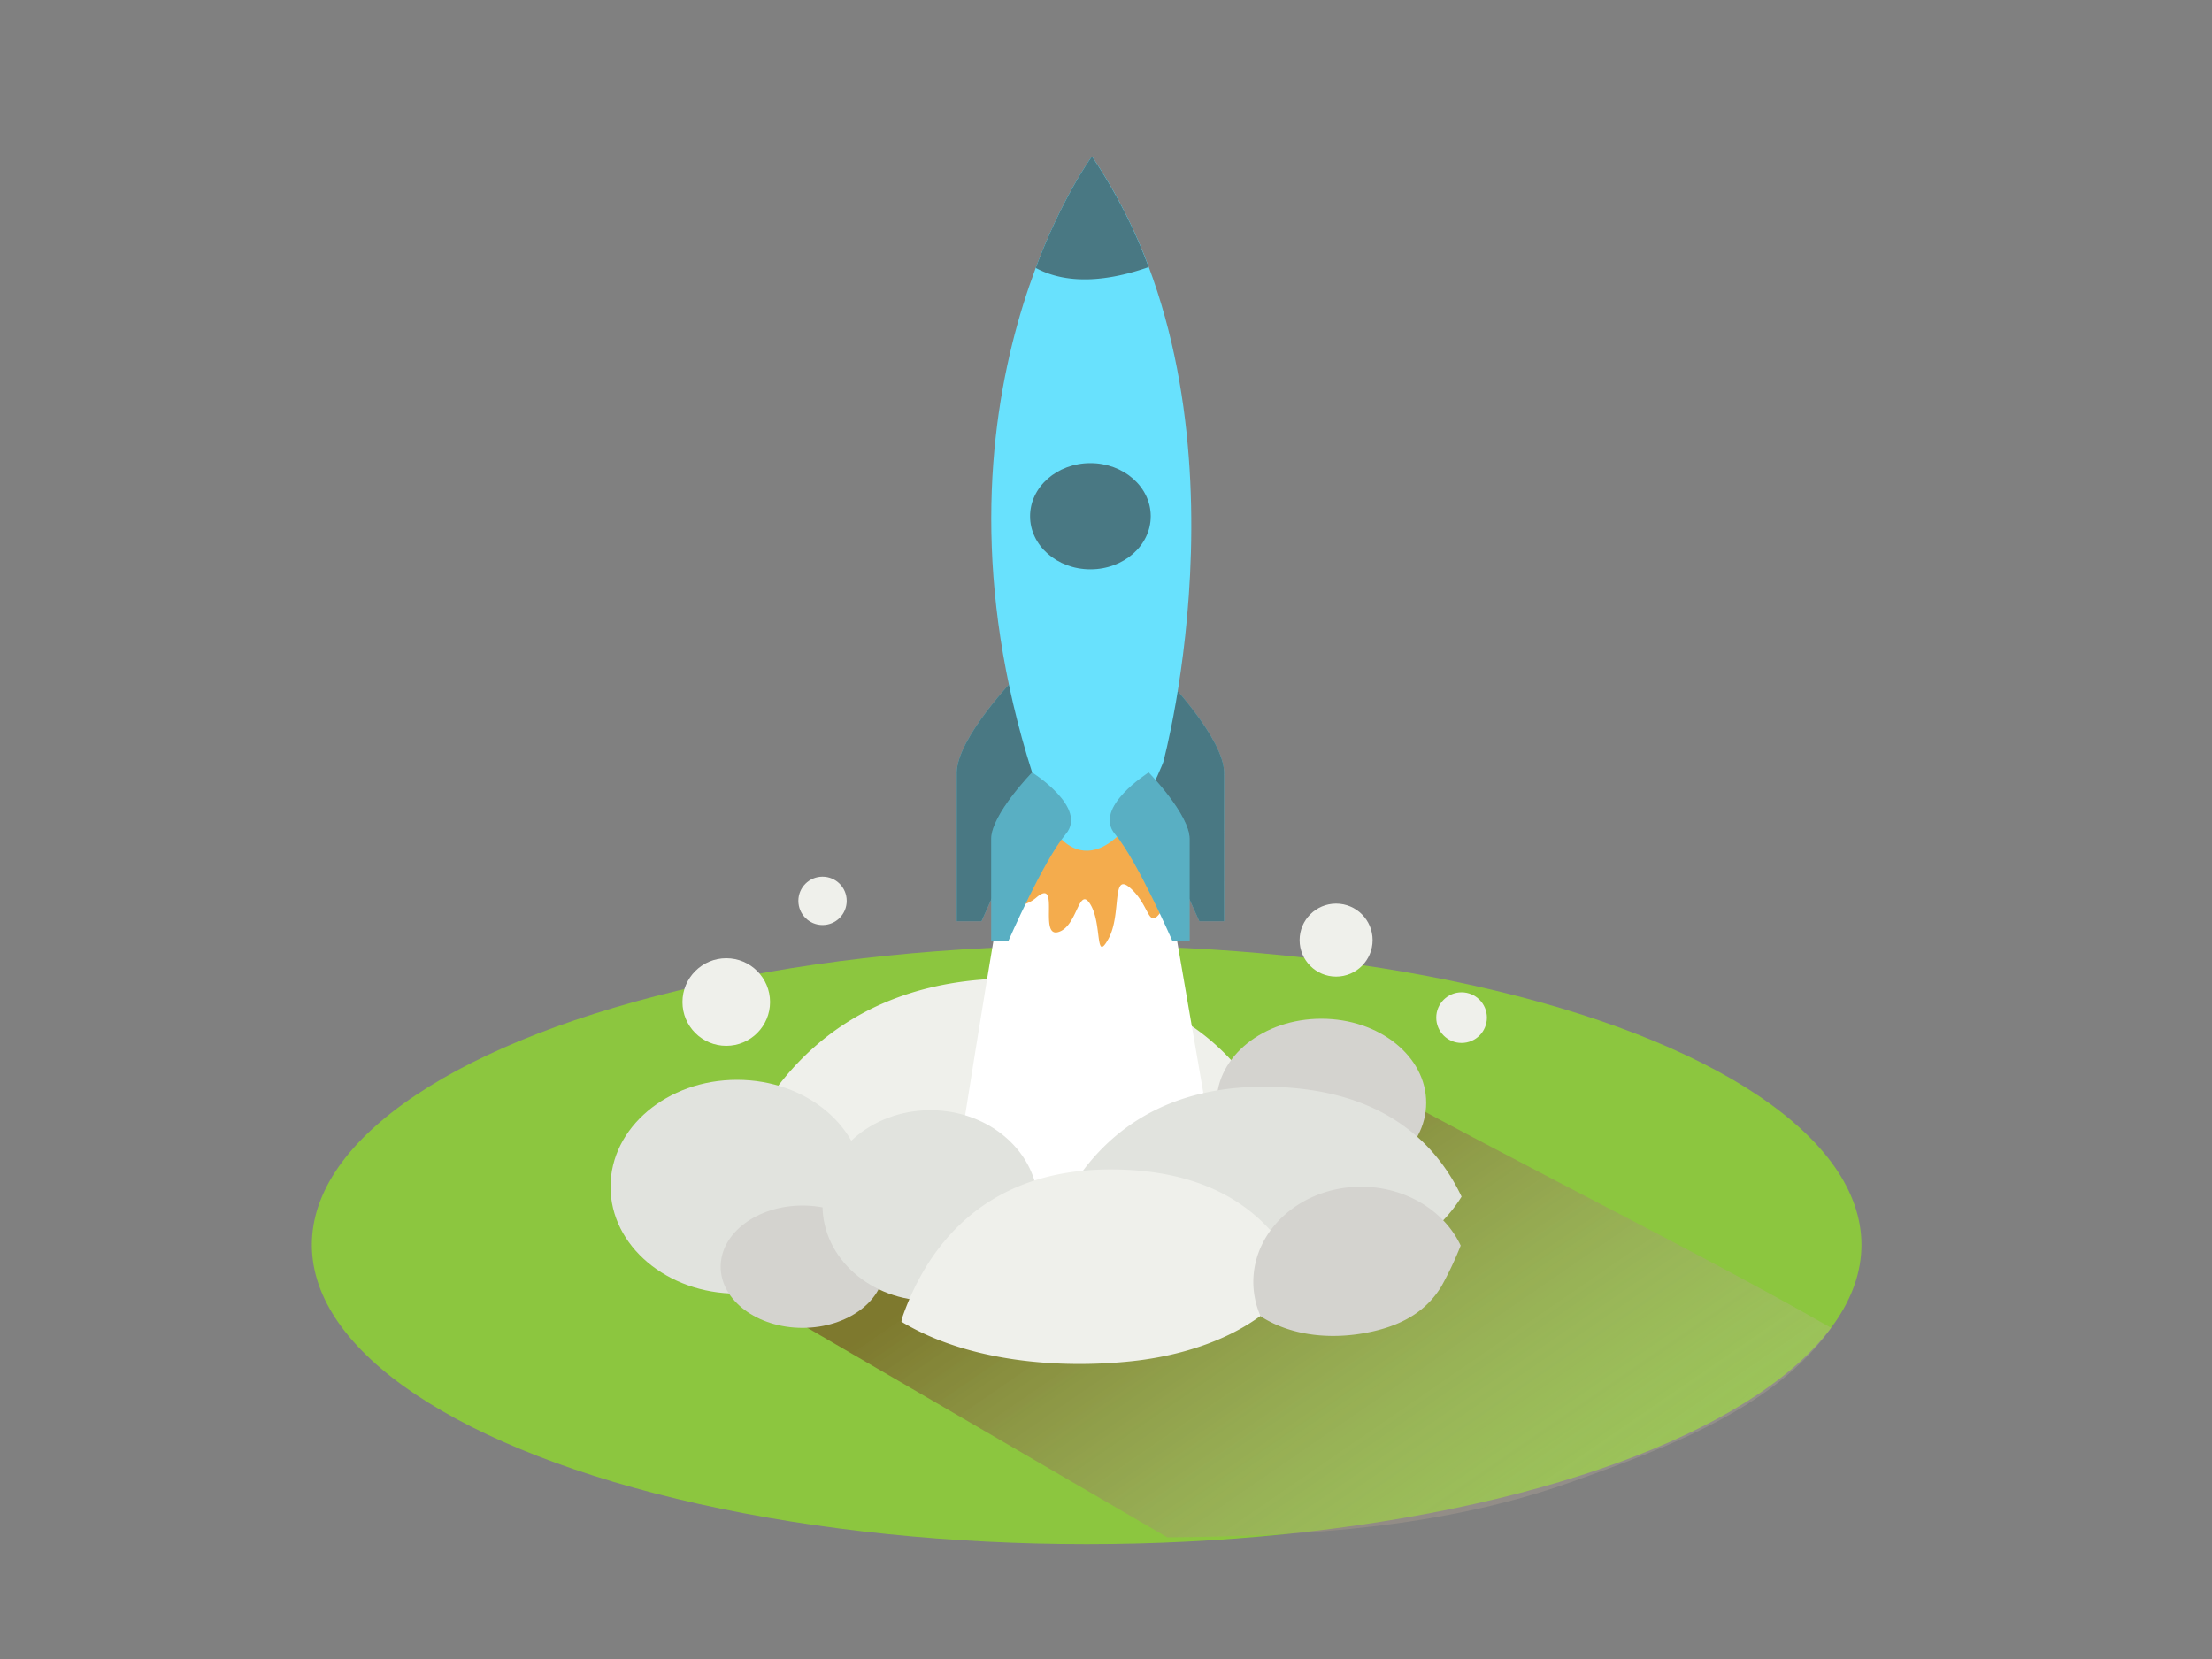 <svg xmlns="http://www.w3.org/2000/svg" xmlns:xlink="http://www.w3.org/1999/xlink" viewBox="0 0 400 300"><rect x="0" y="0" width="400" height="300" fill="#808080" stroke="none"/><defs><linearGradient id="linear-gradient" x1="304.49" y1="336.97" x2="211.57" y2="201.82" gradientUnits="userSpaceOnUse"><stop offset="0" stop-color="#fff" stop-opacity="0"/><stop offset="0.99" stop-color="#754c24"/></linearGradient></defs><title>141-150</title><g style="isolation:isolate"><g id="Layer_2" data-name="Layer 2"><ellipse cx="196.5" cy="225.11" rx="140.11" ry="54.12" fill="#8cc63f"/><path d="M284.14,268c17.55-6.26,36.85-13.49,47-27.87-27.53-15.83-75.79-39.11-98.51-53.32l-88.95,51.95L211.09,278C235.68,277.82,260.85,276.29,284.14,268Z" opacity="0.63" fill="url(#linear-gradient)" style="mix-blend-mode:multiply"/><path d="M188.73,224.4c16.33-1.78,33.26-8.35,41.39-21.48-6.63-13.93-20.14-26-46.93-26-32.7,0-46.07,21.08-51.46,36.3a11.12,11.12,0,0,0-.41,1.52C147.89,224.58,170.56,226.38,188.73,224.4Z" fill="#eff0eb"/><path d="M184.77,143.11c-1.41,1.64-11.78,68.36-11.78,68.36s13.47,17.59,47,0l-11.8-68.36" fill="#fff"/><ellipse cx="238.95" cy="199.41" rx="18.95" ry="15.19" fill="#d4d3cf"/><ellipse cx="133.28" cy="214.6" rx="22.88" ry="19.33" fill="#e1e3de"/><ellipse cx="145.12" cy="229.06" rx="14.8" ry="11.06" fill="#d4d3cf"/><ellipse cx="168.24" cy="218" rx="19.5" ry="17.24" fill="#e1e3de"/><path d="M232.73,232.78c12.46-1.36,25.37-6.37,31.57-16.39-5.05-10.62-15.36-19.87-35.8-19.87-24.94,0-35.14,16.08-39.25,27.69a8.48,8.48,0,0,0-.31,1.16C201.57,232.92,218.87,234.29,232.73,232.78Z" fill="#e1e3de"/><path d="M204.82,246.13c11.91-1.3,24.25-6.09,30.19-15.66-4.83-10.16-14.69-19-34.22-19-23.85,0-33.59,15.37-37.52,26.47A8.11,8.11,0,0,0,163,239C175,246.26,191.57,247.57,204.82,246.13Z" fill="#eff0eb"/><circle cx="264.3" cy="184.02" r="4.58" fill="#eff0eb"/><circle cx="241.61" cy="170" r="6.6" fill="#eff0eb"/><circle cx="148.74" cy="162.9" r="4.37" fill="#eff0eb"/><circle cx="131.33" cy="181.2" r="7.92" fill="#eff0eb"/><path d="M248.76,240.64c5-1.22,9.22-3.59,11.91-8.06a62.11,62.11,0,0,0,3.47-7.34c-2.93-6.24-9.89-10.64-18-10.64-10.77,0-19.5,7.72-19.5,17.24a15.43,15.43,0,0,0,1.32,6.19C233.94,241.88,241.8,242.34,248.76,240.64Z" fill="#d4d3cf"/><path d="M186.33,143.25l-7.08,19a6.2,6.2,0,0,0,8.22,0c4.31-3.58.31,7.28,3.87,6.3s3.68-8.54,5.84-5,.78,10.69,3.25,6.24.47-12.33,4-9.17,3.13,7.36,5.34,4.49.6-6.42.6-6.42l4.09,6.91-6.6-27" fill="#f4ac4d"/><path d="M210.64,122.39s10.74,11.09,10.72,17.39,0,26.8,0,26.8h-4.49s-9.2-21.1-15.06-28S210.64,122.39,210.64,122.39Z" fill="#68e1fd"/><path d="M210.64,122.39s10.74,11.09,10.72,17.39,0,26.8,0,26.8h-4.49s-9.2-21.1-15.06-28S210.64,122.39,210.64,122.39Z" fill="#363636" opacity="0.61"/><path d="M183.72,122.39S173,133.48,173,139.78s0,26.8,0,26.8h4.49s9.2-21.1,15.06-28S183.72,122.39,183.72,122.39Z" fill="#68e1fd"/><path d="M183.72,122.39S173,133.48,173,139.78s0,26.8,0,26.8h4.49s9.2-21.1,15.06-28S183.72,122.39,183.72,122.39Z" fill="#363636" opacity="0.61"/><path d="M207.71,48.3a93.23,93.23,0,0,0-10.25-20s-5.29,7.15-10.17,20.15C193.35,51.72,200.94,50.67,207.71,48.3Z" fill="#68e1fd"/><ellipse cx="197.18" cy="93.35" rx="10.91" ry="9.6" fill="#68e1fd"/><path d="M197.47,28.31S165.11,72,186.64,139.68c0,0,2.44,14.45,10.11,14.15s13.6-16,13.6-16S228,73,197.47,28.31Z" fill="#68e1fd"/><path d="M207.71,48.3a93.23,93.23,0,0,0-10.25-20s-5.29,7.15-10.17,20.15C193.35,51.72,200.94,50.67,207.71,48.3Z" fill="#363636" opacity="0.61"/><ellipse cx="197.18" cy="93.35" rx="10.91" ry="9.6" fill="#363636" opacity="0.61"/><path d="M186.64,139.68s-7.4,7.64-7.39,12,0,18.46,0,18.46h3.1s6.34-14.54,10.38-19.32S186.64,139.68,186.64,139.68Z" fill="#68e1fd"/><path d="M207.72,139.68s7.4,7.64,7.39,12,0,18.46,0,18.46H212s-6.34-14.54-10.38-19.32S207.72,139.68,207.72,139.68Z" fill="#68e1fd"/><path d="M186.64,139.68s-7.4,7.64-7.39,12,0,18.46,0,18.46h3.1s6.34-14.54,10.38-19.32S186.64,139.68,186.64,139.68Z" fill="#363636" opacity="0.29"/><path d="M207.72,139.68s7.4,7.64,7.39,12,0,18.46,0,18.46H212s-6.34-14.54-10.38-19.32S207.72,139.68,207.72,139.68Z" fill="#363636" opacity="0.29"/></g></g></svg>
